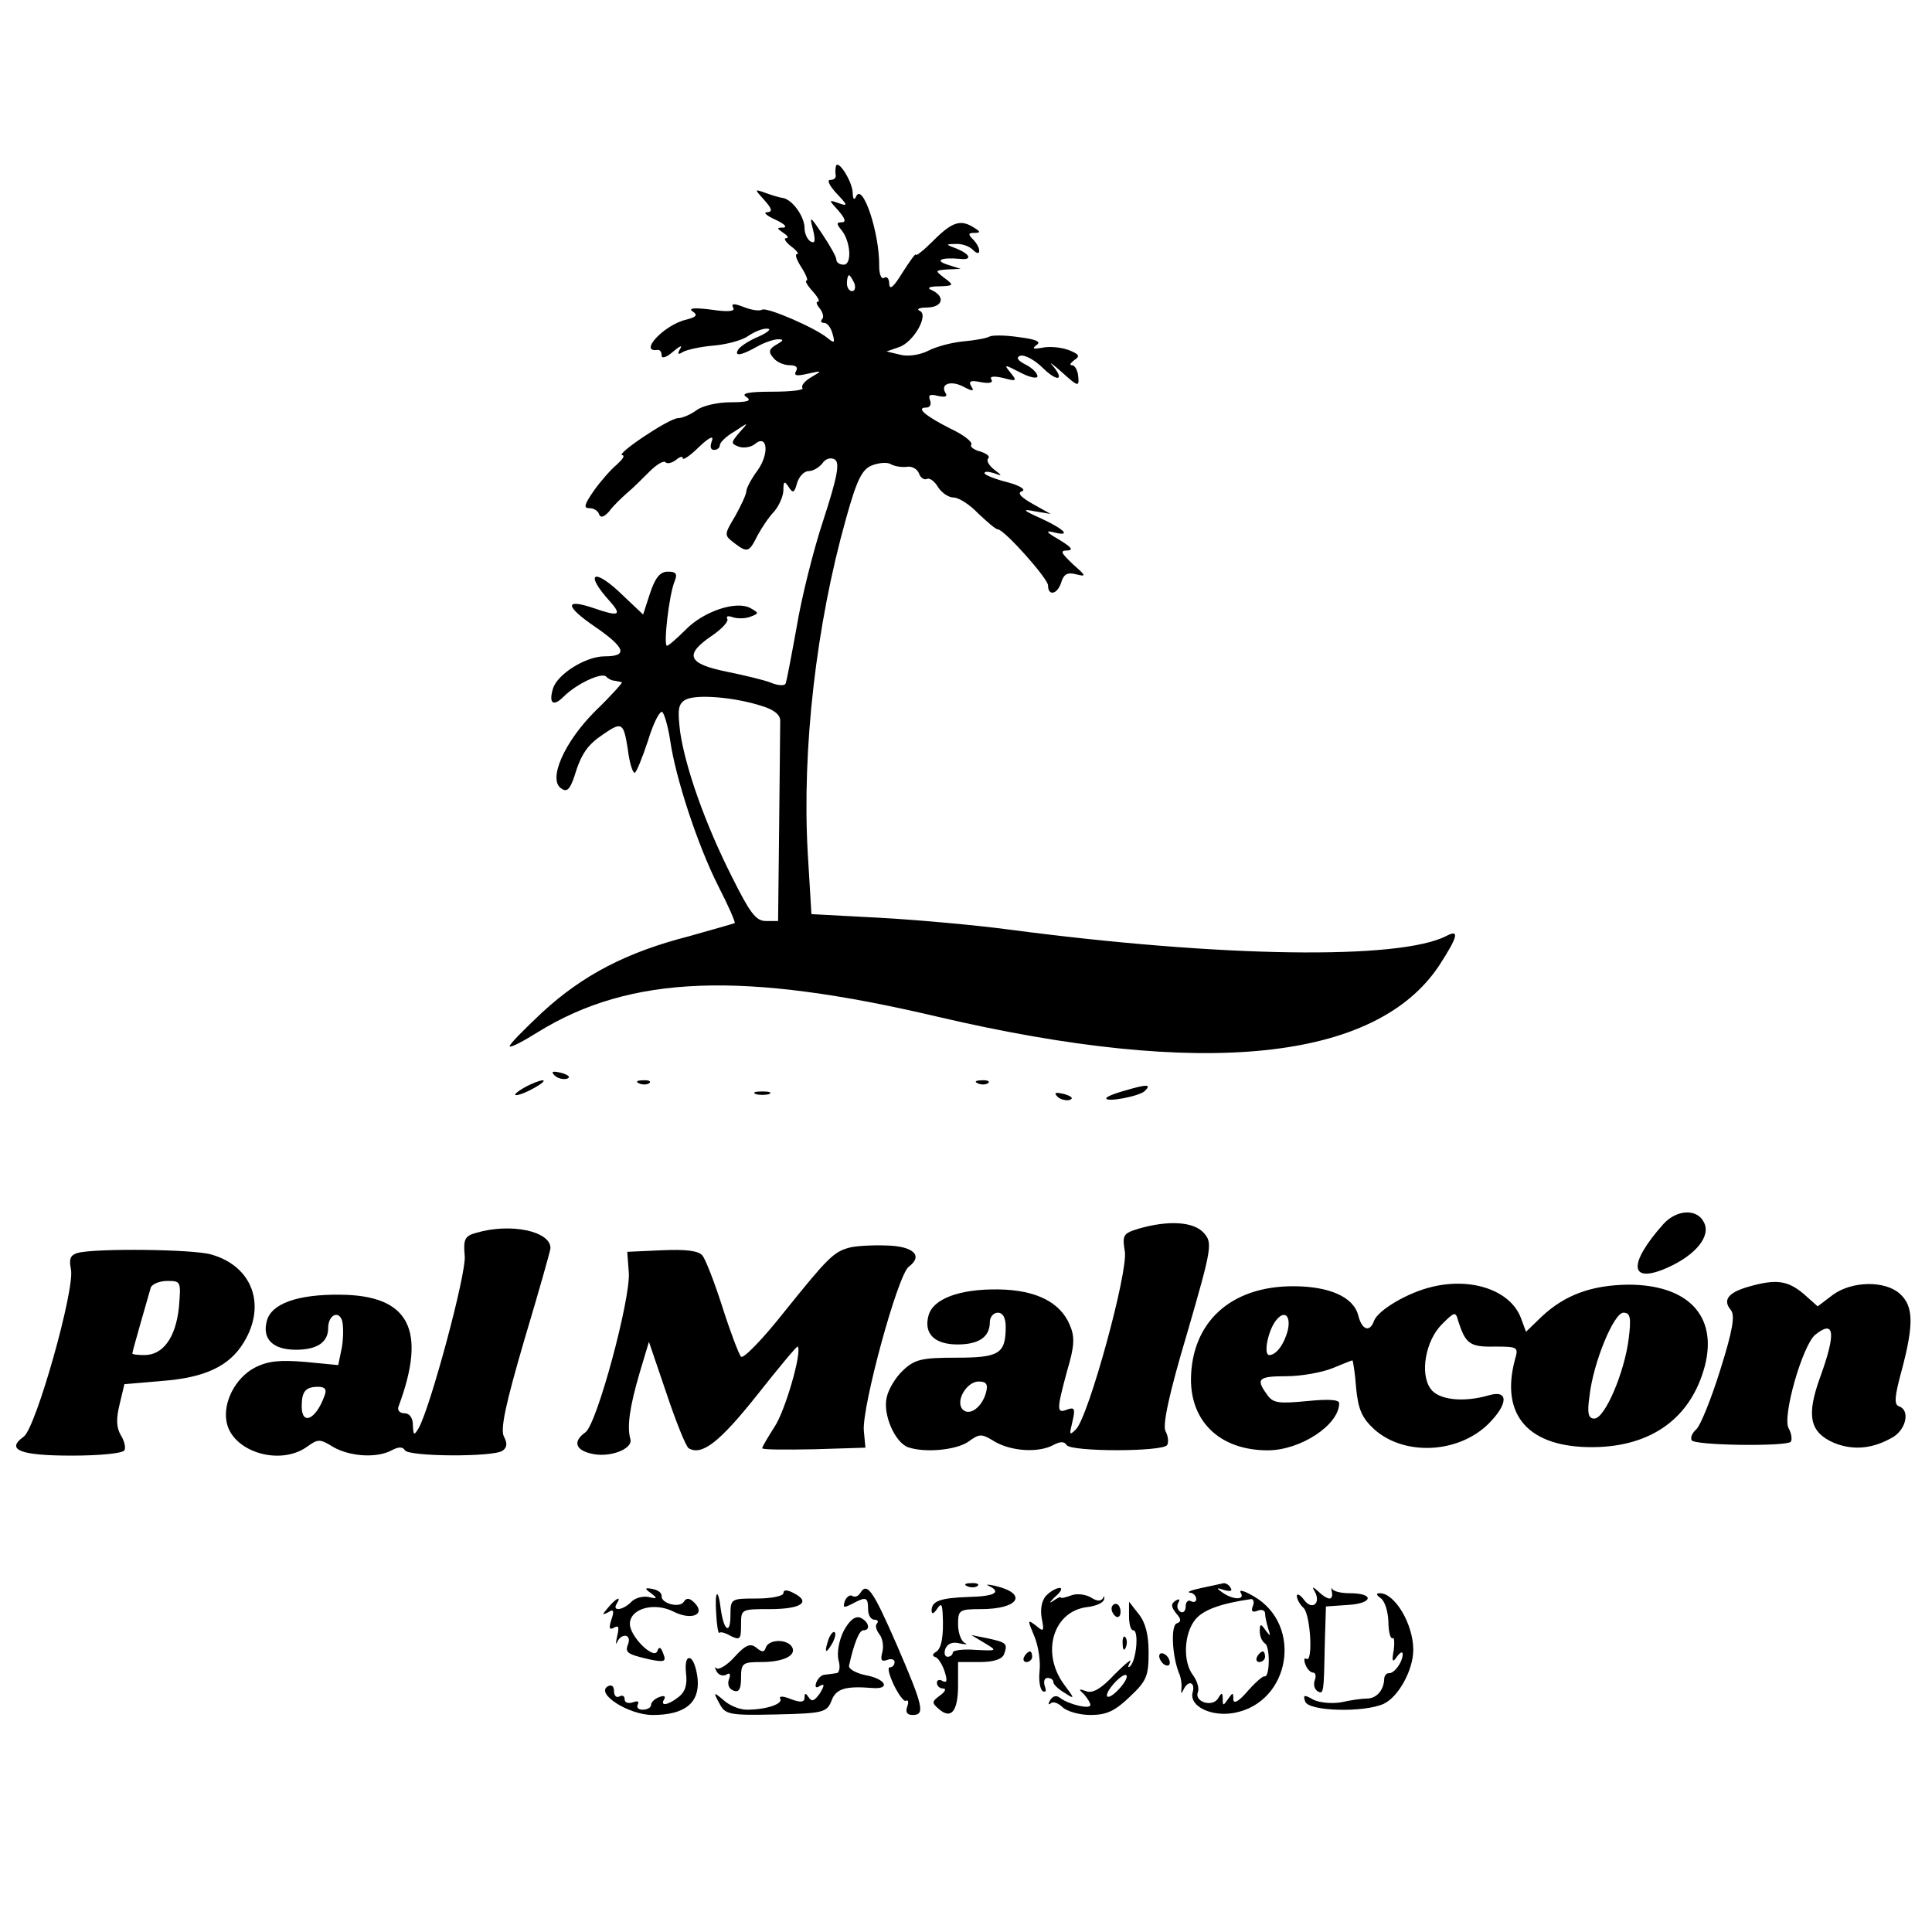 <?xml version="1.0" standalone="no"?>
<!DOCTYPE svg PUBLIC "-//W3C//DTD SVG 20010904//EN"
 "http://www.w3.org/TR/2001/REC-SVG-20010904/DTD/svg10.dtd">
<svg version="1.0" xmlns="http://www.w3.org/2000/svg"
 width="365pt" height="365pt" viewBox="0 0 365 365"
 preserveAspectRatio="xMidYMid meet">

<g transform="translate(0,365) scale(0.1,-0.1)"
fill="#000000" stroke="none">
<path d="M1579 3335 c-1 -5 -1 -13 0 -17 0 -5 -4 -8 -11 -8 -6 0 -1 -11 13
-26 21 -22 21 -24 4 -18 -20 7 -20 7 -1 -14 13 -15 15 -22 6 -22 -10 0 -10 -3
0 -15 17 -21 20 -65 4 -65 -8 0 -14 4 -14 10 0 5 -12 26 -26 47 -24 36 -25 36
-18 9 5 -21 4 -27 -5 -22 -6 4 -11 15 -11 25 0 22 -23 54 -41 57 -8 1 -23 6
-34 10 -20 7 -20 7 -1 -14 15 -17 16 -22 5 -23 -8 0 0 -7 16 -14 17 -8 23 -14
15 -15 -13 0 -13 -1 0 -10 8 -5 11 -10 5 -10 -5 0 -1 -7 9 -15 11 -8 16 -15
12 -15 -5 0 -1 -11 8 -25 9 -14 13 -25 10 -25 -4 0 1 -9 11 -20 10 -11 15 -20
10 -20 -4 0 -2 -6 4 -13 6 -8 8 -17 4 -20 -3 -4 -2 -7 4 -7 6 0 13 -9 16 -21
5 -17 3 -18 -9 -8 -24 20 -115 59 -124 54 -5 -3 -20 -1 -35 5 -18 7 -24 7 -20
-1 5 -7 -8 -9 -41 -4 -32 4 -44 3 -36 -3 11 -7 8 -11 -12 -16 -42 -10 -91 -63
-53 -57 4 0 7 -4 7 -11 0 -6 10 -3 22 8 12 10 18 13 13 5 -6 -10 -4 -12 5 -6
7 4 33 10 57 12 25 2 55 10 66 18 12 8 28 15 37 14 8 0 1 -7 -17 -15 -17 -7
-34 -18 -38 -24 -9 -14 5 -12 35 5 14 8 32 14 40 14 11 0 11 -2 -3 -10 -14 -8
-16 -14 -6 -25 6 -8 20 -14 31 -14 12 0 16 -4 12 -11 -5 -9 1 -10 22 -5 28 6
28 6 6 -7 -12 -7 -19 -16 -16 -20 4 -4 -22 -7 -57 -7 -45 0 -60 -3 -49 -10 11
-7 3 -10 -30 -10 -25 0 -54 -7 -64 -15 -11 -8 -27 -15 -35 -15 -17 0 -121 -70
-105 -70 5 -1 0 -8 -11 -18 -11 -9 -31 -32 -43 -49 -18 -26 -20 -33 -9 -33 9
0 17 -5 19 -12 3 -7 9 -5 19 6 7 10 23 25 33 34 11 9 30 28 43 41 13 13 26 21
30 18 3 -4 12 -2 20 4 7 6 13 8 13 3 0 -4 14 5 31 22 19 18 28 22 24 11 -4
-10 -3 -17 4 -17 6 0 11 4 11 9 0 5 12 17 28 26 27 18 27 18 9 -2 -16 -19 -17
-21 -1 -27 9 -3 23 -1 30 5 24 20 28 -18 5 -50 -12 -16 -21 -34 -21 -39 0 -6
-10 -27 -21 -47 -21 -35 -21 -36 -3 -50 26 -20 29 -19 45 13 8 15 22 36 32 46
9 11 17 29 17 40 0 17 2 18 10 6 8 -13 11 -11 16 8 4 12 13 22 22 22 8 0 20 7
26 15 6 9 16 11 23 7 10 -6 5 -33 -21 -113 -19 -57 -42 -149 -51 -204 -10 -55
-19 -103 -21 -107 -3 -4 -15 -3 -27 2 -12 5 -50 14 -84 21 -74 15 -81 32 -28
68 19 13 32 27 29 32 -3 5 2 6 10 3 9 -3 24 -3 34 1 16 6 16 7 0 16 -27 15
-89 -6 -123 -41 -16 -16 -32 -30 -35 -30 -7 0 4 98 15 123 5 13 2 17 -13 17
-15 0 -24 -11 -34 -41 l-13 -40 -37 35 c-56 55 -76 45 -25 -11 23 -26 15 -28
-31 -12 -56 19 -55 4 2 -35 58 -40 63 -56 18 -56 -35 0 -88 -33 -97 -60 -9
-29 0 -36 20 -16 24 24 71 46 80 38 3 -4 11 -8 16 -8 5 -1 11 -2 14 -3 2 0
-20 -25 -49 -53 -60 -59 -92 -132 -65 -148 10 -7 16 -1 24 23 13 43 25 60 55
80 35 24 38 22 46 -28 3 -25 9 -45 13 -45 3 0 14 27 25 60 10 33 22 57 27 55
4 -3 11 -27 15 -53 10 -71 52 -199 91 -276 19 -37 33 -69 31 -70 -2 -1 -41
-12 -87 -25 -117 -30 -200 -73 -277 -144 -35 -33 -63 -61 -61 -64 3 -2 26 10
53 27 175 108 387 116 756 29 500 -117 827 -84 947 97 35 54 39 69 14 56 -88
-46 -426 -41 -828 12 -60 8 -169 18 -241 22 l-131 7 -7 116 c-11 196 16 431
72 630 21 76 31 95 50 102 13 5 29 6 35 2 7 -4 20 -6 30 -5 9 2 20 -4 23 -12
3 -9 10 -13 15 -11 4 3 14 -3 21 -15 7 -11 20 -20 30 -20 9 0 30 -13 46 -30
17 -16 33 -30 37 -30 12 0 95 -93 95 -106 0 -21 18 -17 25 6 5 16 12 19 28 15
20 -5 19 -3 -6 19 -23 22 -25 26 -10 26 12 1 6 7 -17 21 -21 12 -26 17 -12 14
37 -10 25 4 -20 25 -36 16 -38 19 -13 14 l30 -5 -34 19 c-23 13 -30 21 -20 24
8 3 -5 11 -28 17 -24 6 -43 14 -43 17 0 4 8 3 18 0 16 -6 16 -5 0 7 -10 8 -15
17 -11 21 4 4 -3 9 -15 13 -12 3 -20 9 -17 13 3 5 -15 19 -41 31 -47 24 -64
39 -44 39 7 0 10 6 7 14 -4 10 0 12 15 8 14 -3 19 -1 14 6 -10 17 11 24 35 11
17 -9 20 -8 14 1 -6 10 -1 12 18 8 16 -3 24 -1 20 5 -4 6 4 7 22 3 26 -7 27
-6 14 10 -13 16 -12 16 19 0 17 -9 32 -12 32 -7 0 6 -10 16 -22 22 -16 8 -19
14 -10 17 8 2 27 -8 43 -24 28 -27 41 -22 17 6 -7 8 1 2 19 -14 30 -27 32 -27
30 -7 -1 11 -6 21 -12 21 -5 0 -3 4 5 10 11 7 9 11 -12 19 -14 5 -36 7 -49 4
-17 -3 -20 -2 -11 5 10 6 0 11 -33 15 -26 4 -51 4 -56 1 -5 -3 -27 -7 -49 -9
-22 -2 -52 -10 -67 -18 -16 -8 -39 -11 -53 -7 l-25 6 23 8 c28 9 58 62 39 69
-6 3 0 6 15 6 30 1 34 21 8 33 -10 4 -4 7 14 7 28 1 29 2 10 16 -18 14 -18 14
6 16 l25 1 -25 8 c-25 8 -12 14 23 11 24 -3 21 8 -5 19 -22 8 -22 9 -3 9 12 1
26 -4 33 -11 7 -7 12 -8 12 -2 0 6 -5 15 -12 22 -9 9 -9 12 2 12 13 0 13 2 0
10 -25 16 -41 11 -76 -24 -19 -19 -34 -31 -34 -27 0 3 -11 -12 -25 -34 -16
-26 -24 -34 -25 -22 0 10 -4 16 -10 12 -5 -3 -9 7 -9 22 1 63 -32 161 -44 131
-3 -7 -6 -4 -6 8 -1 22 -29 66 -32 49z m35 -220 c3 -8 1 -15 -4 -15 -6 0 -10
7 -10 15 0 8 2 15 4 15 2 0 6 -7 10 -15z m-174 -799 c23 -7 35 -17 34 -29 0
-9 -1 -98 -2 -197 l-2 -180 -23 0 c-19 0 -30 15 -64 83 -52 103 -88 207 -98
274 -5 42 -4 53 10 61 20 11 93 5 145 -12z"/>
<path d="M1048 1618 c5 -5 16 -8 23 -6 8 3 3 7 -10 11 -17 4 -21 3 -13 -5z"/>
<path d="M990 1595 c-14 -8 -20 -14 -15 -14 6 0 21 6 35 14 14 8 21 14 15 14
-5 0 -21 -6 -35 -14z"/>
<path d="M1208 1603 c7 -3 16 -2 19 1 4 3 -2 6 -13 5 -11 0 -14 -3 -6 -6z"/>
<path d="M1848 1603 c7 -3 16 -2 19 1 4 3 -2 6 -13 5 -11 0 -14 -3 -6 -6z"/>
<path d="M2123 1589 c-18 -5 -33 -11 -33 -14 0 -8 63 4 73 14 13 13 4 13 -40
0z"/>
<path d="M1428 1583 c6 -2 18 -2 25 0 6 3 1 5 -13 5 -14 0 -19 -2 -12 -5z"/>
<path d="M1998 1578 c5 -5 16 -8 23 -6 8 3 3 7 -10 11 -17 4 -21 3 -13 -5z"/>
<path d="M3143 1338 c-68 -76 -65 -115 7 -83 54 24 83 60 69 86 -13 26 -51 24
-76 -3z"/>
<path d="M2152 1329 c-30 -9 -32 -12 -27 -43 7 -37 -68 -311 -92 -336 -13 -13
-13 -11 -7 14 6 25 4 28 -10 23 -20 -8 -20 -1 0 73 14 47 15 64 5 87 -18 43
-64 66 -135 67 -74 1 -124 -18 -132 -50 -9 -34 12 -54 55 -54 40 0 61 14 61
42 0 10 7 18 15 18 10 0 15 -10 15 -27 0 -51 -13 -58 -94 -58 -64 0 -78 -3
-100 -24 -14 -13 -28 -36 -31 -52 -7 -31 15 -83 40 -93 31 -11 90 -6 114 10
22 16 25 16 51 0 32 -18 82 -21 110 -6 13 7 21 7 25 0 8 -13 182 -13 190 0 3
5 2 17 -3 26 -6 11 6 69 41 186 47 162 48 170 31 189 -19 21 -66 24 -122 8z
m-289 -309 c-7 -28 -31 -46 -44 -33 -15 15 7 53 30 53 14 0 18 -5 14 -20z"/>
<path d="M900 1321 c-22 -6 -25 -12 -22 -44 3 -34 -65 -286 -87 -325 -9 -15
-10 -14 -11 6 0 13 -6 22 -16 22 -9 0 -14 6 -11 13 54 145 20 210 -110 211
-81 1 -131 -17 -139 -50 -9 -34 12 -54 55 -54 40 0 61 14 61 41 0 24 19 34 26
15 3 -9 3 -32 0 -51 l-7 -34 -62 6 c-48 4 -71 2 -96 -11 -36 -19 -60 -65 -53
-102 10 -56 99 -84 151 -48 22 16 25 16 51 0 32 -18 82 -21 110 -6 13 7 21 7
25 0 8 -12 165 -13 184 -1 9 6 10 14 3 27 -7 14 3 61 39 184 27 90 49 168 49
172 0 32 -75 48 -140 29z m-287 -308 c-16 -45 -43 -57 -43 -20 0 28 7 37 31
37 13 0 17 -5 12 -17z"/>
<path d="M1605 1293 c-30 -8 -41 -19 -123 -121 -41 -52 -78 -90 -82 -85 -4 4
-20 46 -35 93 -15 47 -32 91 -38 98 -7 9 -31 12 -76 10 l-66 -3 3 -40 c3 -50
-60 -285 -82 -301 -24 -17 -19 -33 10 -40 34 -9 80 8 75 27 -7 24 -1 62 17
124 l18 60 33 -97 c18 -54 37 -101 42 -104 25 -15 59 12 129 100 41 52 76 94
77 92 9 -9 -24 -123 -44 -152 -12 -19 -23 -37 -23 -40 0 -3 44 -3 98 -2 l97 3
-3 32 c-4 44 64 295 85 310 28 21 8 39 -43 40 -27 1 -58 -1 -69 -4z"/>
<path d="M147 1283 c-14 -4 -17 -11 -13 -31 8 -37 -66 -299 -89 -316 -35 -25
-7 -36 90 -36 52 0 96 4 100 10 3 5 0 18 -7 29 -8 14 -9 30 -2 58 l9 38 70 6
c82 6 128 28 155 72 44 71 17 145 -61 167 -34 10 -218 12 -252 3z m191 -103
c-6 -57 -30 -90 -65 -90 -12 0 -23 1 -23 3 0 4 29 104 35 125 3 6 16 12 31 12
26 0 26 -1 22 -50z"/>
<path d="M2706 1219 c-47 -11 -102 -44 -110 -64 -8 -23 -23 -18 -30 10 -9 35
-55 55 -123 55 -118 0 -192 -68 -193 -176 0 -82 57 -134 145 -134 62 0 135 48
135 89 0 7 -21 8 -61 4 -53 -5 -64 -4 -75 12 -22 30 -17 35 36 35 28 0 67 7
87 15 19 8 37 15 38 15 1 0 5 -23 7 -52 4 -41 11 -57 35 -79 57 -50 158 -45
215 11 38 38 38 65 1 54 -48 -14 -95 -9 -110 12 -21 28 -10 91 21 122 24 24
26 25 31 6 14 -43 22 -49 69 -48 44 0 45 -1 38 -25 -28 -105 26 -166 148 -165
110 1 185 55 211 154 24 94 -32 153 -145 153 -69 -1 -119 -19 -163 -60 l-30
-29 -10 27 c-20 51 -92 76 -167 58z m-273 -82 c-7 -27 -22 -47 -35 -47 -12 0
-2 49 14 67 15 18 27 7 21 -20z m644 -16 c-8 -64 -45 -151 -65 -151 -11 0 -14
9 -9 43 7 63 46 157 64 157 13 0 15 -9 10 -49z"/>
<path d="M3303 1219 c-38 -11 -49 -25 -33 -44 8 -10 4 -37 -20 -113 -17 -55
-38 -106 -45 -112 -8 -7 -12 -16 -9 -21 6 -10 177 -12 187 -3 3 4 2 15 -4 26
-12 22 26 155 50 176 37 30 40 4 10 -79 -27 -74 -20 -105 26 -125 37 -15 75
-11 113 12 24 16 30 50 10 57 -10 3 -9 18 5 69 23 87 22 121 -4 144 -28 25
-90 24 -126 -2 l-29 -22 -27 24 c-30 25 -52 28 -104 13z"/>
<path d="M1828 653 c7 -3 16 -2 19 1 4 3 -2 6 -13 5 -11 0 -14 -3 -6 -6z"/>
<path d="M1868 654 c25 -12 11 -20 -38 -21 -55 -2 -70 -8 -70 -26 0 -7 4 -6
10 3 8 12 10 10 11 -10 2 -40 -2 -65 -13 -71 -7 -4 -7 -8 0 -10 5 -2 13 -15
17 -28 5 -16 4 -21 -4 -17 -6 4 -11 2 -11 -3 0 -6 5 -11 12 -11 6 0 4 -6 -6
-13 -16 -12 -16 -14 -2 -26 23 -20 36 -4 36 45 l0 44 40 0 c27 0 43 5 47 15 7
20 5 22 -32 30 l-30 6 25 -15 c25 -15 24 -15 -17 -13 -24 2 -43 -1 -43 -5 0
-4 -4 -8 -10 -8 -5 0 -7 7 -4 15 4 10 14 14 28 10 11 -2 15 -2 9 1 -7 3 -13
19 -13 35 0 27 2 29 43 29 72 0 90 29 27 44 -14 3 -19 3 -12 0z"/>
<path d="M2270 650 c-19 -4 -29 -8 -22 -9 6 0 12 -6 12 -12 0 -5 -4 -7 -10 -4
-5 3 -10 -1 -10 -10 0 -9 -5 -13 -10 -10 -6 4 -7 11 -4 17 4 7 2 8 -5 4 -9 -6
-9 -11 1 -24 10 -11 10 -16 1 -19 -11 -4 -9 -59 4 -93 4 -8 6 -22 5 -30 -1
-10 0 -11 4 -2 9 19 23 14 17 -6 -6 -26 36 -46 79 -38 106 20 130 166 37 220
-17 10 -29 14 -25 7 9 -14 -14 -14 -34 0 -13 9 -12 10 3 5 11 -3 16 -2 12 4
-3 6 -9 9 -13 9 -4 -1 -23 -5 -42 -9z m97 -34 c-4 -10 -1 -13 9 -9 7 3 14 1
14 -5 0 -6 3 -19 6 -29 5 -15 4 -15 -5 -3 -9 13 -11 13 -11 -2 0 -9 4 -19 10
-23 10 -6 9 -65 -1 -62 -3 1 -17 -11 -32 -28 -17 -20 -27 -25 -27 -15 0 13 -1
13 -10 0 -9 -13 -10 -13 -10 0 0 13 -2 13 -9 1 -11 -17 -45 -6 -38 12 3 7 -1
21 -9 32 -20 26 -17 79 4 105 15 19 50 31 106 39 4 0 6 -6 3 -13z"/>
<path d="M2375 520 c-3 -5 -1 -10 4 -10 6 0 11 5 11 10 0 6 -2 10 -4 10 -3 0
-8 -4 -11 -10z"/>
<path d="M2516 643 c2 -7 0 -13 -4 -13 -5 0 -14 6 -21 13 -11 10 -13 10 -7 0
12 -22 -5 -36 -20 -16 -7 10 -14 13 -14 8 0 -6 6 -17 13 -23 13 -14 18 -104 5
-96 -4 3 -5 -2 -2 -10 3 -9 10 -16 15 -16 4 0 6 -6 3 -14 -3 -8 -1 -17 5 -21
12 -7 12 -4 14 95 l2 65 43 3 c46 3 49 22 2 22 -15 0 -30 3 -33 8 -2 4 -2 1
-1 -5z"/>
<path d="M1230 640 c13 -10 12 -11 -5 -7 -11 2 -26 -2 -33 -10 -15 -15 -36
-18 -27 -3 10 16 -1 11 -16 -7 -12 -14 -12 -15 0 -9 10 7 12 3 6 -14 -5 -16
-4 -20 5 -15 9 5 10 1 6 -16 -3 -13 -3 -18 0 -11 8 17 27 15 21 -3 -7 -17 -3
-20 40 -30 29 -6 32 -4 26 11 -4 12 -8 14 -11 5 -6 -18 -52 27 -52 51 0 29 46
42 83 23 34 -17 61 -5 39 17 -9 9 -15 10 -20 2 -8 -13 -44 -3 -42 11 0 6 -7
11 -17 13 -15 3 -16 1 -3 -8z"/>
<path d="M1480 640 c0 -5 -22 -10 -50 -10 -49 0 -50 0 -50 -32 0 -36 -12 -30
-18 10 -5 43 -12 39 -9 -6 1 -22 4 -39 6 -37 2 3 12 0 22 -6 17 -8 19 -6 19
21 0 30 0 30 54 30 59 0 79 13 46 30 -13 7 -20 7 -20 0z"/>
<path d="M1625 640 c-4 -6 -10 -8 -15 -5 -4 3 -11 -2 -14 -10 -4 -13 -2 -13
14 -5 26 14 30 13 30 -10 0 -11 5 -20 12 -20 6 0 8 -3 5 -7 -4 -3 -2 -12 4
-20 6 -7 9 -22 6 -34 -4 -15 -2 -19 9 -15 8 3 14 1 14 -4 0 -6 -4 -10 -9 -10
-5 0 -1 -15 8 -34 9 -18 19 -32 23 -29 4 2 5 -3 2 -11 -4 -11 0 -16 10 -16 24
0 21 15 -30 133 -45 103 -56 119 -69 97z"/>
<path d="M1977 636 c-9 -9 -12 -26 -9 -43 5 -25 4 -27 -11 -14 -16 12 -16 11
-3 -20 8 -19 12 -48 10 -66 -2 -18 1 -35 6 -38 6 -3 7 1 4 9 -3 9 -1 16 5 16
6 0 11 -3 11 -8 0 -4 9 -13 21 -20 20 -13 20 -12 -1 16 -44 60 -20 139 45 146
16 2 30 8 31 15 1 6 0 7 -2 2 -4 -7 -12 -6 -23 1 -10 6 -27 8 -37 4 -11 -4
-19 -6 -20 -4 0 2 -7 -1 -15 -7 -8 -5 -6 -2 4 8 11 9 15 17 9 17 -6 0 -17 -6
-25 -14z"/>
<path d="M2608 631 c8 -5 14 -24 15 -44 0 -20 4 -34 8 -32 3 3 4 -8 2 -23 -4
-21 -2 -24 6 -12 6 8 11 11 11 5 0 -15 -16 -37 -26 -36 -5 0 -9 -5 -9 -12 -1
-20 -14 -36 -33 -36 -9 0 -31 -3 -48 -7 -18 -3 -41 -1 -53 5 -17 10 -20 9 -15
-4 7 -18 110 -21 148 -4 28 13 56 64 56 102 0 49 -35 107 -63 107 -8 0 -7 -3
1 -9z"/>
<path d="M2100 611 c0 -6 4 -12 8 -15 5 -3 9 1 9 9 0 8 -4 15 -9 15 -4 0 -8
-4 -8 -9z"/>
<path d="M2133 597 c0 -15 3 -27 8 -27 11 0 6 -57 -6 -68 -5 -4 -4 0 0 8 5 8
-8 -2 -29 -23 -25 -27 -42 -37 -54 -32 -14 5 -15 4 -4 -6 6 -7 12 -16 12 -20
0 -9 -41 1 -57 13 -7 6 -14 4 -19 -4 -4 -7 -4 -10 1 -6 4 4 14 1 22 -7 8 -8
32 -15 53 -15 30 0 46 7 74 34 32 30 36 39 36 84 0 34 -6 57 -19 73 l-18 23 0
-27z m-18 -137 c-10 -11 -20 -18 -23 -15 -3 3 3 14 13 25 10 11 20 18 23 15 3
-3 -3 -14 -13 -25z"/>
<path d="M1594 569 c-9 -18 -13 -41 -10 -55 4 -13 2 -25 -4 -25 -5 -1 -15 -2
-22 -3 -6 0 -13 -7 -16 -15 -3 -9 0 -11 7 -6 9 5 9 1 0 -14 -10 -14 -15 -17
-21 -8 -6 9 -8 9 -8 0 0 -9 -7 -10 -26 -3 -14 6 -23 6 -20 1 6 -10 -26 -21
-63 -21 -14 0 -33 8 -44 18 -19 16 -20 16 -8 -6 11 -21 17 -23 107 -21 90 2
96 4 105 26 8 23 27 28 77 24 35 -3 26 17 -12 24 -19 4 -33 12 -32 18 9 41 19
67 27 67 15 0 10 17 -6 24 -10 3 -20 -5 -31 -25z"/>
<path d="M1566 555 c-9 -26 -7 -32 5 -12 6 10 9 21 6 23 -2 3 -7 -2 -11 -11z"/>
<path d="M2121 544 c0 -11 3 -14 6 -6 3 7 2 16 -1 19 -3 4 -6 -2 -5 -13z"/>
<path d="M1388 520 c-14 -16 -30 -25 -34 -22 -4 4 -4 1 0 -6 4 -7 12 -9 18 -6
7 5 9 1 5 -9 -3 -9 0 -18 9 -21 10 -4 14 3 14 24 0 28 3 30 38 30 43 0 68 13
58 29 -10 15 -43 14 -49 -1 -3 -10 -7 -10 -18 -1 -11 9 -20 6 -41 -17z"/>
<path d="M1935 520 c-3 -5 -1 -10 4 -10 6 0 11 5 11 10 0 6 -2 10 -4 10 -3 0
-8 -4 -11 -10z"/>
<path d="M2190 521 c0 -5 5 -13 10 -16 6 -3 10 -2 10 4 0 5 -4 13 -10 16 -5 3
-10 2 -10 -4z"/>
<path d="M1296 489 c3 -22 -2 -36 -14 -45 -20 -16 -36 -18 -27 -4 3 6 -1 7 -9
4 -9 -3 -16 -10 -16 -15 0 -5 -7 -9 -16 -9 -8 0 -12 4 -9 10 3 6 -1 7 -9 4 -9
-3 -16 -1 -16 6 0 6 -4 8 -10 5 -5 -3 -10 1 -10 10 0 10 -5 13 -12 9 -23 -14
40 -54 85 -54 61 0 89 23 85 68 -2 19 -8 37 -14 39 -7 3 -10 -8 -8 -28z"/>
</g>
</svg>

